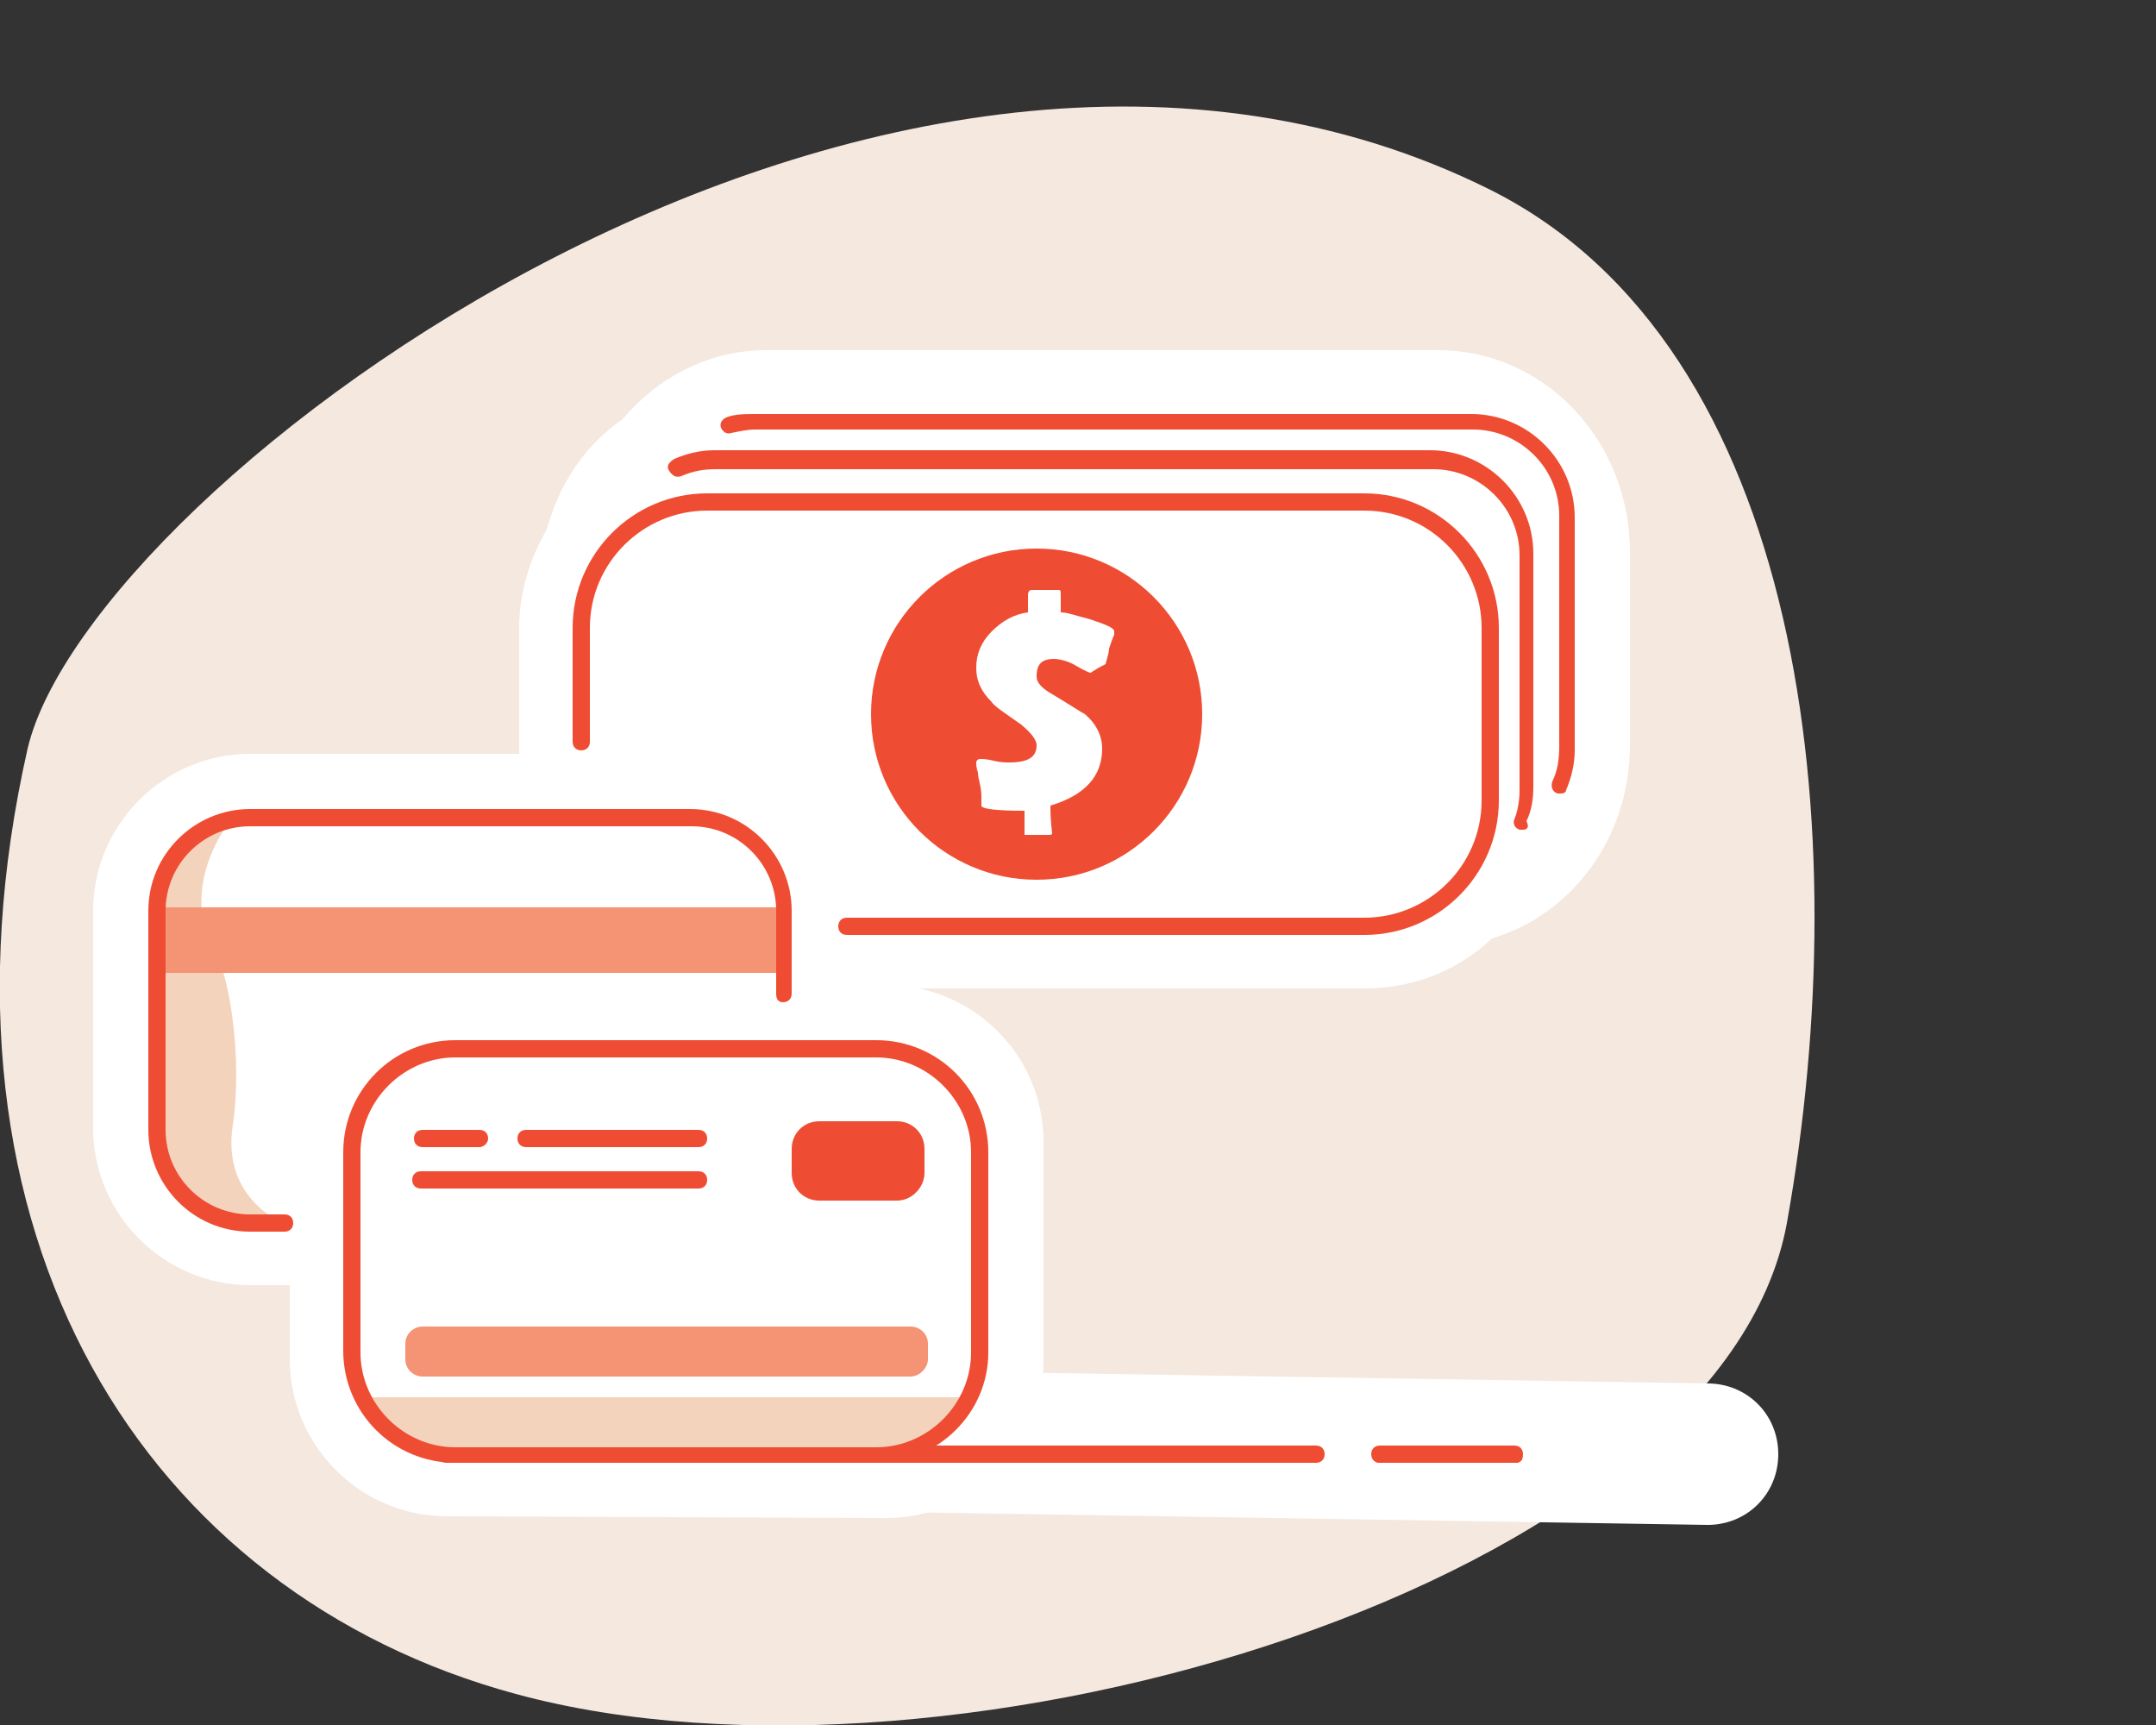 
<svg version="1.1" id="Layer_1" xmlns="http://www.w3.org/2000/svg" xmlns:xlink="http://www.w3.org/1999/xlink" x="0px" y="0px"
	 viewBox="0 0 125 100" style="enable-background:new 0 0 125 100;" xml:space="preserve">
<rect x="0" y="0" width="125" height="100" fill="#333333" stroke="none"/>
<style type="text/css">
	.st0{fill:#F4E8DF;}
	.st1{fill:#FFFFFF;}
	.st2{fill:#EF4D33;}
	.st3{fill:#F4D3BD;}
	.st4{fill:#F59375;}
</style>
<g id="Layer_9">
	<g>
		<path class="st0" d="M1.6,43.4C5.2,28.1,51.3-6.5,86.4,11c18.2,9.1,21.3,37,17.2,59.9c-3.8,20.8-48.3,34.2-73.7,27.3
			C8.5,92.4-4.8,71.7,1.6,43.4z"/>
		<g>
			<path class="st1" d="M25.9,87.9c-5,0-9.1-4.1-9.1-9.1v-4.3h-2.3c-5,0-9.1-4.1-9.1-9.1V52.8c0-5,4.1-9.1,9.1-9.1h15.6v-7.3
				c0-2,0.6-4,1.6-5.7c0.7-2.6,2.2-4.9,4.4-6.4c2.1-2.5,5.1-4,8.3-4h39c6.1,0,11.1,5.2,11.1,11.7v11.2c0,5.3-3.3,9.8-8,11.2
				c-2,1.9-4.6,2.9-7.4,2.9H53.3c4.1,0.9,7.2,4.5,7.2,8.9v12.7c0,5-4.1,9.1-9.1,9.1L25.9,87.9L25.9,87.9z"/>
			<path class="st1" d="M83.5,24h-39c-2.3,0-4.4,1.2-5.8,3c-1.8,1.1-3.1,2.9-3.5,5.1c-0.9,1.2-1.4,2.7-1.4,4.3v11H14.5
				c-3,0-5.4,2.4-5.4,5.4v12.7c0,3,2.4,5.4,5.4,5.4h5.9v7.9c0,3,2.4,5.4,5.4,5.4h25.5c3,0,5.4-2.4,5.4-5.4V66.2c0-3-2.4-5.4-5.4-5.4
				h-5.9v-7.1h33.6c2.2,0,4.2-1,5.5-2.6c3.6-0.6,6.3-3.9,6.3-8V32C90.9,27.6,87.6,24,83.5,24z"/>
			<path class="st2" d="M87.9,84.8H80c-0.3,0-0.5-0.2-0.5-0.5s0.2-0.5,0.5-0.5h7.8c0.3,0,0.5,0.2,0.5,0.5S88.2,84.8,87.9,84.8z"/>
			<path class="st1" d="M23.4,87.2c-2.3,0-4.1-1.8-4.1-4.1s1.8-4.1,4.1-4.1l75.6,1.2c2.3,0,4.1,1.8,4.1,4.1s-1.8,4.1-4.1,4.1
				L23.4,87.2z"/>
			<path class="st2" d="M87.9,84.8H80c-0.3,0-0.4-0.2-0.4-0.4s0.2-0.4,0.4-0.4h7.8c0.3,0,0.4,0.2,0.4,0.4S88.1,84.8,87.9,84.8z"/>
			<path class="st2" d="M76.3,84.8H25.9c-0.3,0-0.5-0.2-0.5-0.5s0.2-0.5,0.5-0.5h50.4c0.3,0,0.5,0.2,0.5,0.5S76.6,84.8,76.3,84.8z"
				/>
			<g>
				<path class="st2" d="M79.1,54.2h-30c-0.3,0-0.5-0.2-0.5-0.5s0.2-0.5,0.5-0.5h30c3.7,0,6.8-3,6.8-6.8v-10c0-3.7-3-6.8-6.8-6.8H41
					c-3.7,0-6.8,3-6.8,6.8V43c0,0.3-0.2,0.5-0.5,0.5s-0.5-0.2-0.5-0.5v-6.6c0-4.3,3.5-7.8,7.8-7.8h38.1c4.3,0,7.8,3.5,7.8,7.8v10
					C86.9,50.7,83.4,54.2,79.1,54.2z"/>
				<path class="st2" d="M88.3,48.1c-0.1,0-0.1,0-0.2,0c-0.3-0.1-0.4-0.4-0.3-0.6c0.2-0.5,0.3-1.1,0.3-1.7V32.2c0-2.8-2.3-5-5-5
					H41.5c-0.7,0-1.3,0.1-2,0.4c-0.3,0.1-0.5,0-0.7-0.3s0-0.5,0.3-0.7c0.7-0.3,1.5-0.5,2.3-0.5h41.5c3.3,0,6,2.7,6,6v13.5
					c0,0.7-0.1,1.4-0.4,2C88.7,48,88.5,48.1,88.3,48.1z"/>
				<path class="st2" d="M90.5,46c-0.1,0-0.1,0-0.2,0c-0.3-0.1-0.4-0.4-0.3-0.7c0.3-0.6,0.4-1.3,0.4-2V29.9c0-2.8-2.3-5-5-5H43.8
					c-0.5,0-0.9,0.1-1.4,0.2c-0.3,0.1-0.5-0.1-0.6-0.3c-0.1-0.3,0.1-0.5,0.3-0.6c0.5-0.2,1.1-0.2,1.7-0.2h41.5c3.3,0,6,2.7,6,6v13.5
					c0,0.8-0.2,1.6-0.5,2.3C90.8,45.9,90.7,46,90.5,46z"/>
				<circle class="st2" cx="60.1" cy="41.4" r="9.6"/>
				<g>
					<path class="st1" d="M63.2,39c0,0-0.3-0.1-0.8-0.4c-0.5-0.3-1-0.4-1.3-0.4c-0.7,0-1,0.3-1,1c0,0.4,0.3,0.7,1,1.1
						c1,0.6,1.6,1,1.8,1.1c0.6,0.5,1,1.2,1,2c0,1.6-1,2.7-3,3.3c0,1,0.1,1.5,0.1,1.6c0,0.1-0.1,0.1-0.2,0.1c-0.1,0-0.2,0-0.4,0
						c-0.2,0-0.3,0-0.3,0c-0.1,0-0.2,0-0.3,0c-0.2,0-0.3,0-0.3,0c0,0-0.1,0-0.1,0c0,0,0-0.2,0-0.5c0-0.2,0-0.5,0-0.9
						c-1.6,0-2.5-0.1-2.5-0.3c0,0,0-0.1,0-0.2c0-0.1,0-0.2,0-0.2c0-0.2,0-0.5-0.1-0.9c0-0.1-0.1-0.3-0.1-0.6
						c-0.1-0.3-0.1-0.5-0.1-0.6s0.1-0.2,0.2-0.2c0.2,0,0.4,0,0.8,0.1c0.4,0.1,0.7,0.1,0.9,0.1c1.1,0,1.6-0.3,1.6-1
						c0-0.3-0.3-0.7-0.9-1.2c-1-0.7-1.6-1.1-1.7-1.3c-0.6-0.6-0.9-1.2-0.9-2c0-0.8,0.3-1.5,0.9-2.1c0.6-0.6,1.3-1,2.1-1.1
						c0,0,0-0.1,0-0.4c0-0.3,0-0.5,0-0.6c0-0.2,0.1-0.3,0.2-0.3h1.6c0.1,0,0.1,0.1,0.1,0.3c0,0.1,0,0.3,0,0.6c0,0.3,0,0.5,0,0.4
						c0.4,0,0.9,0.2,1.7,0.4c0.9,0.3,1.4,0.5,1.4,0.7c0,0,0,0.1,0,0.2c-0.1,0.2-0.2,0.5-0.3,0.8c0,0.2-0.1,0.5-0.2,0.9
						C63.3,38.9,63.3,39,63.2,39z"/>
				</g>
			</g>
			<g>
				<path class="st3" d="M13.5,65.2c-0.7,4.4,3.1,5.8,3.1,5.8h-2.4l-2.5-0.8l-1.9-2l-0.7-2.6v-3.9l0.3-10.4l1.3-2.1l2.5-1.4
					c0,0-2.9,3.7-0.7,7.5C13.2,56.3,14.1,61.1,13.5,65.2z"/>
				<path class="st3" d="M20.9,81c0.8,2,2.8,3.3,5,3.3h25.5c2.3,0,4.2-1.4,5-3.3H20.9z"/>
				<rect x="9.1" y="52.6" class="st4" width="36.4" height="3.8"/>
				<path class="st2" d="M50.8,84.8H26.4c-3.6,0-6.5-2.9-6.5-6.5V66.8c0-3.6,2.9-6.5,6.5-6.5h24.4c3.6,0,6.5,2.9,6.5,6.5v11.6
					C57.3,81.9,54.4,84.8,50.8,84.8z M26.4,61.3c-3,0-5.5,2.5-5.5,5.5v11.6c0,3,2.5,5.5,5.5,5.5h24.4c3,0,5.5-2.5,5.5-5.5V66.8
					c0-3-2.5-5.5-5.5-5.5H26.4z"/>
				<path class="st2" d="M16.5,71.4h-2c-3.3,0-5.9-2.7-5.9-5.9V52.8c0-3.3,2.7-5.9,5.9-5.9h25.5c3.3,0,5.9,2.7,5.9,5.9v4.8
					c0,0.3-0.2,0.5-0.5,0.5S45,57.9,45,57.6v-4.8c0-2.7-2.2-4.9-4.9-4.9H14.5c-2.7,0-4.9,2.2-4.9,4.9v12.7c0,2.7,2.2,4.9,4.9,4.9h2
					c0.3,0,0.5,0.2,0.5,0.5S16.8,71.4,16.5,71.4z"/>
				<path class="st2" d="M52,69.6h-4.5c-0.9,0-1.6-0.7-1.6-1.6v-1.4c0-0.9,0.7-1.6,1.6-1.6H52c0.9,0,1.6,0.7,1.6,1.6v1.4
					C53.6,68.8,52.9,69.6,52,69.6z"/>
				<path class="st4" d="M52.8,79.8H24.5c-0.5,0-1-0.4-1-1v-0.9c0-0.6,0.5-1,1-1h28.3c0.5,0,1,0.4,1,1v0.9
					C53.8,79.3,53.3,79.8,52.8,79.8z"/>
				<path class="st2" d="M27.8,66.5h-3.3c-0.3,0-0.5-0.2-0.5-0.5s0.2-0.5,0.5-0.5h3.3c0.3,0,0.5,0.2,0.5,0.5S28,66.5,27.8,66.5z"/>
				<path class="st2" d="M40.5,66.5h-10c-0.3,0-0.5-0.2-0.5-0.5s0.2-0.5,0.5-0.5h10c0.3,0,0.5,0.2,0.5,0.5S40.8,66.5,40.5,66.5z"/>
				<path class="st2" d="M40.5,68.9H24.4c-0.3,0-0.5-0.2-0.5-0.5s0.2-0.5,0.5-0.5h16.1c0.3,0,0.5,0.2,0.5,0.5S40.8,68.9,40.5,68.9z"
					/>
			</g>
			<path class="st2" d="M87.9,84.8H80c-0.3,0-0.5-0.2-0.5-0.5s0.2-0.5,0.5-0.5h7.8c0.3,0,0.5,0.2,0.5,0.5S88.2,84.8,87.9,84.8z"/>
		</g>
	</g>
</g>
</svg>
